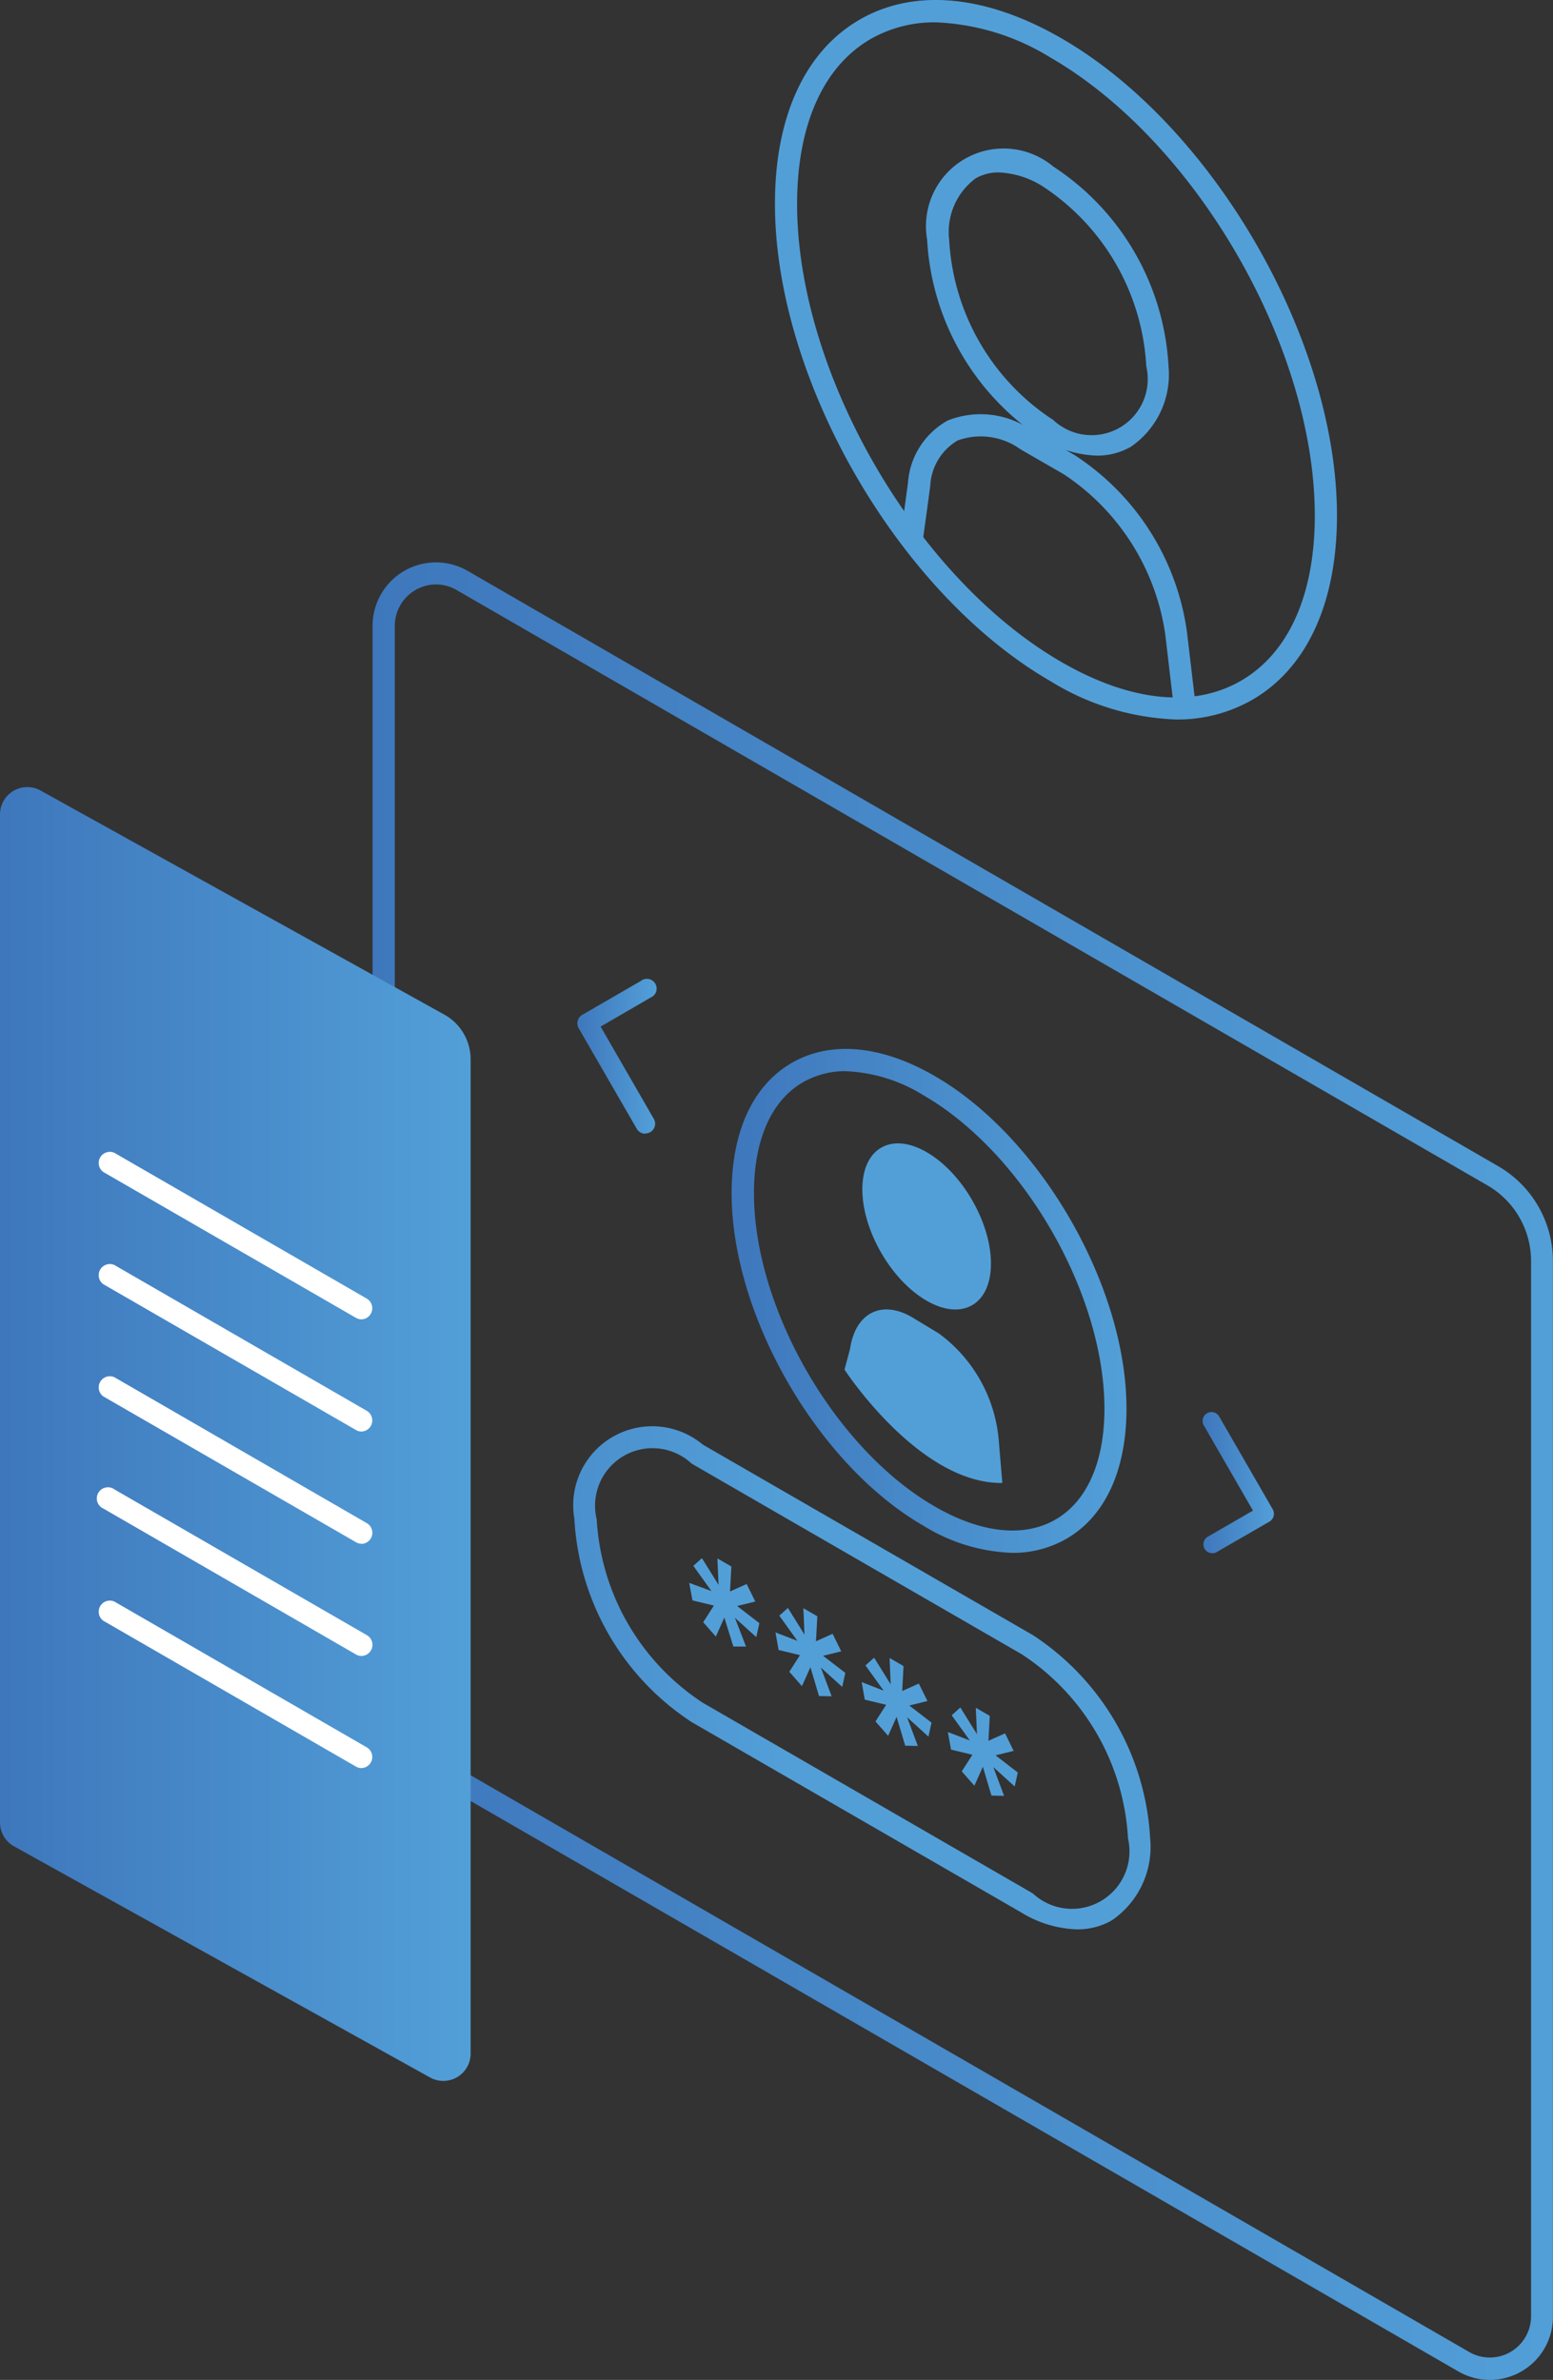<svg xmlns="http://www.w3.org/2000/svg" xmlns:xlink="http://www.w3.org/1999/xlink" viewBox="8322 -2174 69.768 106.881">
  <rect x="8322" y="-2174" width="69.768" height="106.881" fill="#333333" stroke="none"/>
  <defs>
    <style>
      .cls-1 {
        fill: url(#linear-gradient);
      }

      .cls-2 {
        fill: url(#linear-gradient-2);
      }

      .cls-3 {
        fill: url(#linear-gradient-3);
      }

      .cls-4 {
        fill: url(#linear-gradient-4);
      }

      .cls-5 {
        fill: url(#linear-gradient-5);
      }

      .cls-6 {
        fill: url(#linear-gradient-6);
      }

      .cls-7 {
        fill: url(#linear-gradient-7);
      }

      .cls-8 {
        fill: url(#linear-gradient-8);
      }

      .cls-9 {
        fill: url(#linear-gradient-9);
      }

      .cls-10 {
        fill: url(#linear-gradient-10);
      }

      .cls-11 {
        fill: #fff;
      }

      .cls-12 {
        fill: url(#linear-gradient-11);
      }

      .cls-13 {
        fill: url(#linear-gradient-12);
      }

      .cls-14 {
        fill: url(#linear-gradient-13);
      }

      .cls-15 {
        fill: url(#linear-gradient-14);
      }

      .cls-16 {
        fill: url(#linear-gradient-15);
      }
    </style>
    <linearGradient id="linear-gradient" y1="0.5" x2="1" y2="0.5" gradientUnits="objectBoundingBox">
      <stop offset="0" stop-color="#3e77bc"/>
      <stop offset="1" stop-color="#529fd8"/>
    </linearGradient>
    <linearGradient id="linear-gradient-2" x1="0" y1="0.5" x2="1" y2="0.5" xlink:href="#linear-gradient"/>
    <linearGradient id="linear-gradient-3" x1="-0.628" y1="0.5" x2="0.372" y2="0.5" xlink:href="#linear-gradient"/>
    <linearGradient id="linear-gradient-4" x1="-8.62" y1="0.5" x2="-7.621" y2="0.5" xlink:href="#linear-gradient"/>
    <linearGradient id="linear-gradient-5" x1="-6.158" y1="0.5" x2="-5.158" y2="0.5" xlink:href="#linear-gradient"/>
    <linearGradient id="linear-gradient-6" x1="-3.688" y1="0.5" x2="-2.688" y2="0.5" xlink:href="#linear-gradient"/>
    <linearGradient id="linear-gradient-7" x1="-1.216" y1="0.5" x2="-0.218" y2="0.5" xlink:href="#linear-gradient"/>
    <linearGradient id="linear-gradient-8" x1="-8.966" y1="0.5" x2="-7.742" y2="0.5" xlink:href="#linear-gradient"/>
    <linearGradient id="linear-gradient-9" x1="-5.858" y1="0.604" x2="-4.841" y2="0.604" xlink:href="#linear-gradient"/>
    <linearGradient id="linear-gradient-10" x1="0" y1="0.5" x2="1" y2="0.5" xlink:href="#linear-gradient"/>
    <linearGradient id="linear-gradient-11" x1="0" y1="0.503" x2="0.984" y2="0.503" xlink:href="#linear-gradient"/>
    <linearGradient id="linear-gradient-12" x1="-3.034" y1="0.5" x2="-2.034" y2="0.5" xlink:href="#linear-gradient"/>
    <linearGradient id="linear-gradient-13" x1="-2.484" y1="0.5" x2="-1.484" y2="0.5" xlink:href="#linear-gradient"/>
    <linearGradient id="linear-gradient-14" x1="-1.332" y1="0.5" x2="-0.332" y2="0.5" xlink:href="#linear-gradient"/>
    <linearGradient id="linear-gradient-15" x1="0.003" y1="0.502" x2="1" y2="0.502" xlink:href="#linear-gradient"/>
  </defs>
  <g id="icon_9" data-name="icon 9" transform="translate(8322 -2173.97)">
    <g id="_Group_" data-name="&lt;Group&gt;" transform="translate(16.742 25.227)">
      <path id="Path_3293" data-name="Path 3293" class="cls-1" d="M260.069,228.287a2.848,2.848,0,0,1-1.424-.386L211.3,200.568a2.858,2.858,0,0,1-1.424-2.467V149.508a2.848,2.848,0,0,1,4.27-2.465l46.305,26.74a4.912,4.912,0,0,1,2.45,4.232v47.418a2.821,2.821,0,0,1-1.412,2.472A2.853,2.853,0,0,1,260.069,228.287Zm-47.344-80.634a1.86,1.86,0,0,0-1.85,1.855V198.1a1.852,1.852,0,0,0,.926,1.6l47.341,27.333h0a1.852,1.852,0,0,0,2.778-1.6V178.026a3.921,3.921,0,0,0-1.952-3.381L213.644,147.9A1.85,1.85,0,0,0,212.726,147.653Z" transform="translate(-209.88 -146.663)"/>
    </g>
    <g id="_Group_2" data-name="&lt;Group&gt;" transform="translate(32.867 47.076)">
      <path id="Path_3294" data-name="Path 3294" class="cls-2" d="M287.255,257.057a8.071,8.071,0,0,1-3.983-1.215c-4.755-2.738-8.621-9.445-8.621-14.937,0-2.768.958-4.845,2.7-5.85s4.021-.8,6.418.585c4.753,2.738,8.621,9.445,8.621,14.937,0,2.768-.958,4.845-2.7,5.85A4.784,4.784,0,0,1,287.255,257.057Zm-7.469-21.632a3.819,3.819,0,0,0-1.932.5c-1.422.822-2.2,2.592-2.2,4.979,0,5.173,3.642,11.487,8.123,14.071,2.076,1.2,4,1.407,5.422.588s2.2-2.592,2.2-4.979c0-5.173-3.645-11.484-8.123-14.071a7.148,7.148,0,0,0-3.5-1.085Z" transform="translate(-274.65 -234.426)"/>
    </g>
    <path id="Path_3295" data-name="Path 3295" class="cls-3" d="M268.865,325.3a5.039,5.039,0,0,1-2.49-.747l-14.823-8.559a11.666,11.666,0,0,1-5.273-9.132h0a3.549,3.549,0,0,1,5.771-3.331l14.823,8.552a11.67,11.67,0,0,1,5.273,9.132,3.988,3.988,0,0,1-1.723,3.682A3.069,3.069,0,0,1,268.865,325.3Zm-21.584-18.442a10.565,10.565,0,0,0,4.775,8.27l14.818,8.557a2.582,2.582,0,0,0,4.277-2.47,10.575,10.575,0,0,0-4.775-8.27l-14.823-8.557a2.581,2.581,0,0,0-4.277,2.47Z" transform="translate(-220.476 -238.684)"/>
    <path id="Path_3296" data-name="Path 3296" class="cls-4" d="M314.658,354.711l-.814-1.133.388-.349.747,1.2-.052-1.187.627.363-.06,1.12.747-.334.386.787-.814.2,1,.772-.139.627-.961-.871.485,1.292-.568-.012-.386-1.295-.381.851-.568-.642.48-.747-.961-.232-.142-.789Z" transform="translate(-271.089 -276.577)"/>
    <path id="Path_3297" data-name="Path 3297" class="cls-5" d="M299.108,345.731l-.817-1.135.388-.346.747,1.2-.052-1.187.627.363-.06,1.12.747-.334.388.784-.817.2,1,.772-.139.627-.961-.874.485,1.292-.568-.012-.386-1.295-.381.851-.568-.645.48-.747-.961-.232-.139-.789Z" transform="translate(-259.41 -269.833)"/>
    <path id="Path_3298" data-name="Path 3298" class="cls-6" d="M283.548,336.749l-.814-1.133.386-.346.747,1.2-.052-1.187.627.361-.06,1.123.747-.336.388.787-.817.2,1,.769-.139.63-.961-.871.486,1.292-.568-.012-.386-1.295-.381.851-.568-.645.48-.747-.961-.232-.139-.789Z" transform="translate(-247.724 -263.088)"/>
    <path id="Path_3299" data-name="Path 3299" class="cls-7" d="M268,327.769l-.814-1.133.386-.346.747,1.2-.052-1.187.627.361-.06,1.123.747-.336.388.787-.817.2,1,.772-.139.627-.961-.869.5,1.29h-.568l-.406-1.3-.381.854-.568-.645.48-.747-.961-.232L267,327.4Z" transform="translate(-236.038 -256.344)"/>
    <ellipse id="Ellipse_401" data-name="Ellipse 401" class="cls-8" cx="2.36" cy="4.085" rx="2.36" ry="4.085" transform="translate(37.543 52.691) rotate(-30)"/>
    <path id="Path_3300" data-name="Path 3300" class="cls-9" d="M302.118,289.22l-.162-1.932a6.638,6.638,0,0,0-2.7-4.79l-1.125-.68c-1.392-.856-2.609-.269-2.853,1.377l-.249.934S298.373,289.265,302.118,289.22Z" transform="translate(-257.089 -222.65)"/>
    <path id="_Path_" data-name="&lt;Path&gt;" class="cls-10" d="M161.931,245.136l-18.686-10.379a1.227,1.227,0,0,1-.615-1.063v-45.27a1.227,1.227,0,0,1,1.842-1.063l18.151,10.07a2.3,2.3,0,0,1,1.15,1.992v44.65a1.227,1.227,0,0,1-1.842,1.063Z" transform="translate(-142.63 -151.878)"/>
    <path id="_Path_2" data-name="&lt;Path&gt;" class="cls-11" d="M172.2,260.485a.5.5,0,0,1-.249-.065L160.6,253.87a.5.5,0,0,1,.5-.861l11.342,6.55a.5.5,0,0,1-.249.926Z" transform="translate(-155.956 -201.264)"/>
    <path id="_Path_3" data-name="&lt;Path&gt;" class="cls-11" d="M172.2,280.725a.473.473,0,0,1-.249-.067L160.6,274.11a.5.5,0,0,1,.5-.861l11.342,6.55a.5.5,0,0,1-.249.926Z" transform="translate(-155.956 -216.465)"/>
    <path id="_Path_4" data-name="&lt;Path&gt;" class="cls-11" d="M172.2,300.965a.5.5,0,0,1-.249-.067L160.6,294.35a.5.5,0,0,1,.5-.861l11.345,6.557a.5.5,0,0,1-.249.926Z" transform="translate(-155.956 -231.666)"/>
    <path id="_Path_5" data-name="&lt;Path&gt;" class="cls-11" d="M172.041,321.111a.5.5,0,0,1-.249-.067l-11.345-6.55a.5.5,0,1,1,.5-.859l11.342,6.547a.5.5,0,0,1-.249.929Z" transform="translate(-155.8 -246.773)"/>
    <path id="_Path_6" data-name="&lt;Path&gt;" class="cls-11" d="M172.2,341.435a.5.5,0,0,1-.249-.065L160.6,334.82a.5.5,0,0,1,.5-.861l11.342,6.55a.5.5,0,0,1-.249.926Z" transform="translate(-155.956 -262.061)"/>
    <path id="_Path_7" data-name="&lt;Path&gt;" class="cls-12" d="M249.867,228.738a.433.433,0,0,1-.378-.217L246.877,224a.446.446,0,0,1-.042-.334.426.426,0,0,1,.2-.264l2.631-1.521a.438.438,0,1,1,.438.747l-2.241,1.3,2.39,4.143a.436.436,0,0,1-.378.655Z" transform="translate(-220.881 -177.854)"/>
    <path id="Path_3301" data-name="Path 3301" class="cls-13" d="M317.55,86.007a4.952,4.952,0,0,1-2.447-.747A11.444,11.444,0,0,1,309.93,76.3h0a3.487,3.487,0,0,1,5.674-3.271,11.448,11.448,0,0,1,5.171,8.962,3.932,3.932,0,0,1-1.693,3.62A3.022,3.022,0,0,1,317.55,86.007Zm-4.4-12.717a2.041,2.041,0,0,0-1.036.264,2.992,2.992,0,0,0-1.193,2.753h0a10.326,10.326,0,0,0,4.675,8.1,2.521,2.521,0,0,0,4.18-2.412,10.326,10.326,0,0,0-4.673-8.093A3.983,3.983,0,0,0,313.154,73.291Z" transform="translate(-268.28 -65.576)"/>
    <path id="Path_3302" data-name="Path 3302" class="cls-14" d="M317.333,132.789l-.354-3.012a10.4,10.4,0,0,0-4.556-7.19l-1.944-1.12a3.047,3.047,0,0,0-2.826-.4,2.5,2.5,0,0,0-1.232,2.054l-.356,2.6-1-.134.354-2.6a3.482,3.482,0,0,1,1.782-2.813,3.993,3.993,0,0,1,3.762.428l1.944,1.123a11.308,11.308,0,0,1,5.046,7.937l.356,3.01Z" transform="translate(-264.63 -101.316)"/>
    <path id="Path_3303" data-name="Path 3303" class="cls-15" d="M300.5,77.522a11.5,11.5,0,0,1-5.654-1.723c-6.824-3.941-12.376-13.556-12.376-21.435,0-3.919,1.352-6.856,3.807-8.273s5.674-1.118,9.067.841c6.824,3.938,12.375,13.553,12.375,21.432,0,3.921-1.352,6.859-3.807,8.275A6.744,6.744,0,0,1,300.5,77.522ZM289.692,46.213a5.766,5.766,0,0,0-2.918.747c-2.134,1.232-3.309,3.864-3.309,7.411,0,7.563,5.328,16.792,11.878,20.571,3.072,1.775,5.93,2.081,8.071.836s3.309-3.864,3.309-7.414c0-7.561-5.328-16.789-11.878-20.571A10.591,10.591,0,0,0,289.692,46.213Z" transform="translate(-247.656 -45.24)"/>
    <path id="_Path_8" data-name="&lt;Path&gt;" class="cls-16" d="M360.087,306.3a.4.4,0,0,1-.346-.2.4.4,0,0,1,.147-.543l2.027-1.17-2.193-3.8a.4.4,0,1,1,.69-.4l2.392,4.143a.406.406,0,0,1,.04.3.4.4,0,0,1-.187.249l-2.37,1.369A.393.393,0,0,1,360.087,306.3Z" transform="translate(-305.626 -236.576)"/>
  </g>
</svg>
